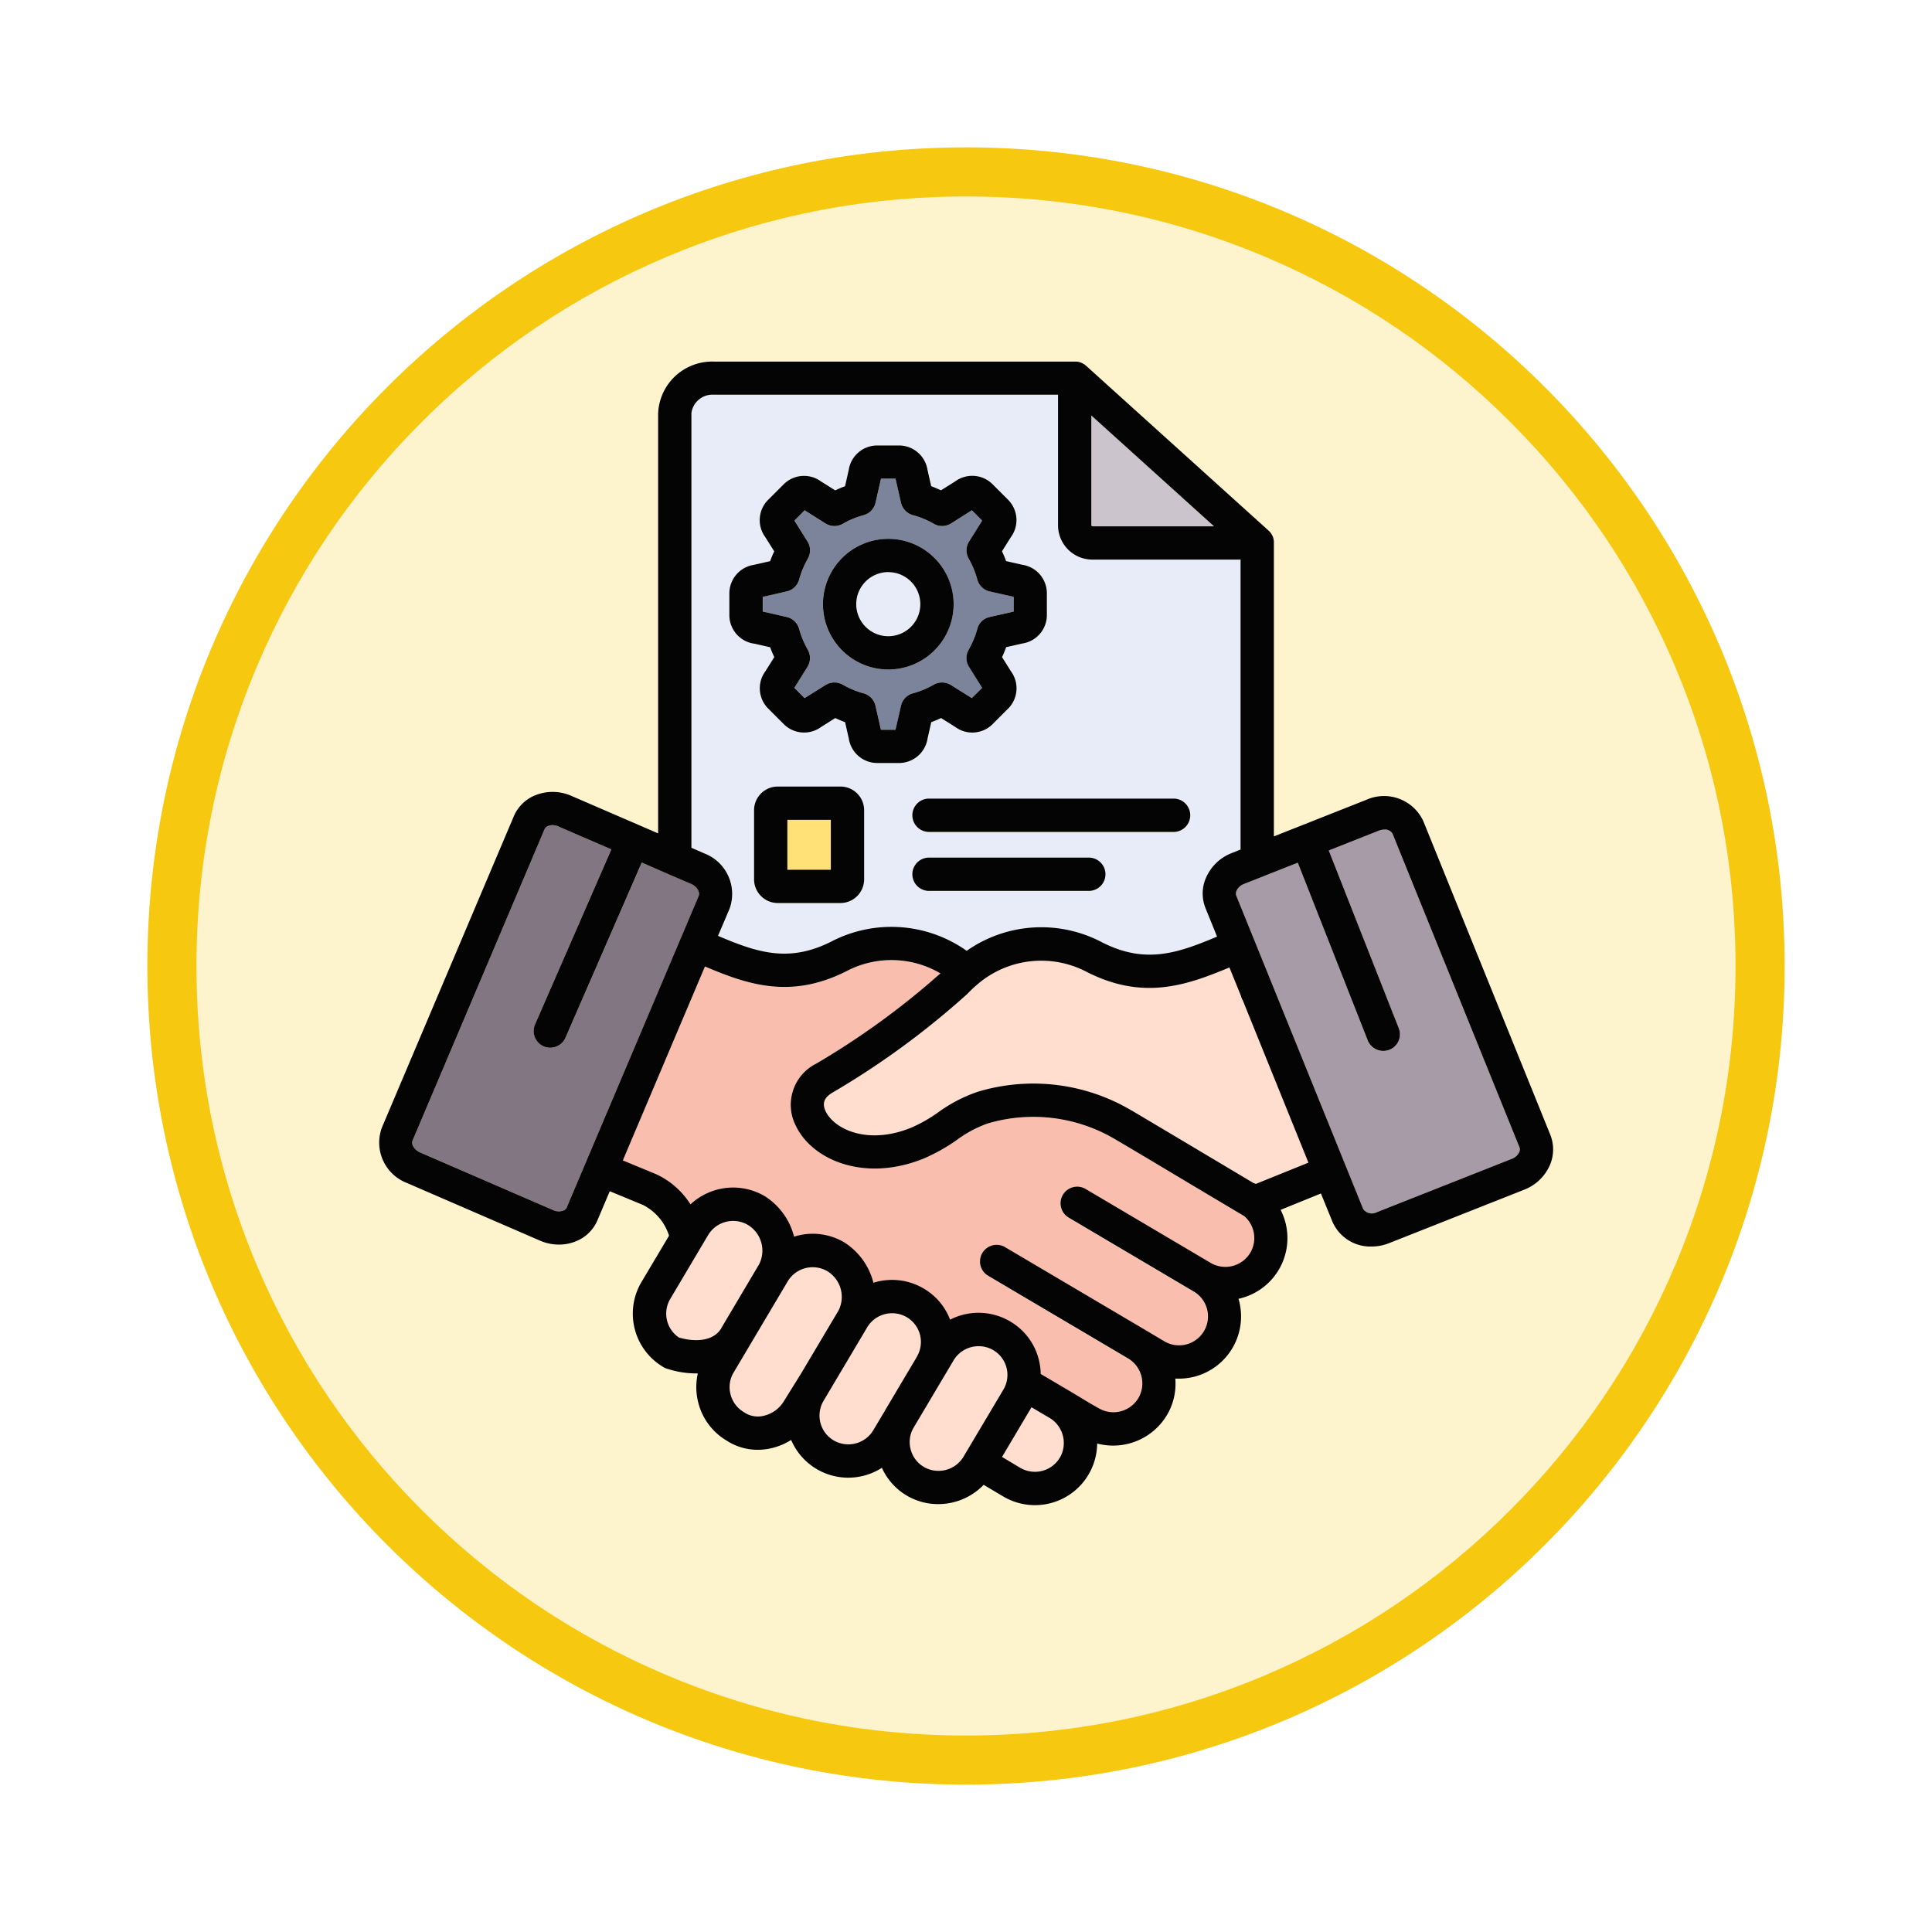 <svg xmlns="http://www.w3.org/2000/svg" xmlns:xlink="http://www.w3.org/1999/xlink" width="118" height="118" viewBox="0 0 118 118">
  <defs>
    <filter id="Trazado_982547" x="0" y="0" width="118" height="118" filterUnits="userSpaceOnUse">
      <feOffset dy="3" input="SourceAlpha"/>
      <feGaussianBlur stdDeviation="3" result="blur"/>
      <feFlood flood-opacity="0.161"/>
      <feComposite operator="in" in2="blur"/>
      <feComposite in="SourceGraphic"/>
    </filter>
  </defs>
  <g id="Grupo_1210836" data-name="Grupo 1210836" transform="translate(-900.125 -2920.179)">
    <g id="Grupo_1210300" data-name="Grupo 1210300" transform="translate(909.125 2926.179)">
      <g id="Grupo_1209802" data-name="Grupo 1209802" transform="translate(0 0)">
        <g id="Grupo_1209739" data-name="Grupo 1209739" transform="translate(0 0)">
          <g id="Grupo_1209277" data-name="Grupo 1209277">
            <g id="Grupo_1208028" data-name="Grupo 1208028">
              <g id="Grupo_1177675" data-name="Grupo 1177675">
                <g id="Grupo_1176928" data-name="Grupo 1176928">
                  <g id="Grupo_1172322" data-name="Grupo 1172322">
                    <g id="Grupo_1164700" data-name="Grupo 1164700">
                      <g id="Grupo_1160931" data-name="Grupo 1160931">
                        <g id="Grupo_1160749" data-name="Grupo 1160749">
                          <g id="Grupo_1158891" data-name="Grupo 1158891">
                            <g id="Grupo_1157406" data-name="Grupo 1157406">
                              <g id="Grupo_1155793" data-name="Grupo 1155793">
                                <g id="Grupo_1154704" data-name="Grupo 1154704">
                                  <g id="Grupo_1150790" data-name="Grupo 1150790">
                                    <g id="Grupo_1154214" data-name="Grupo 1154214">
                                      <g id="Grupo_1152583" data-name="Grupo 1152583">
                                        <g id="Grupo_1146973" data-name="Grupo 1146973">
                                          <g id="Grupo_1146954" data-name="Grupo 1146954">
                                            <g transform="matrix(1, 0, 0, 1, -9, -6)" filter="url(#Trazado_982547)">
                                              <g id="Trazado_982547-2" data-name="Trazado 982547" transform="translate(9 6)" fill="#fdf4ce">
                                                <path d="M 50 98.5 C 43.452 98.5 37.1 97.218 31.122 94.689 C 25.347 92.246 20.16 88.749 15.705 84.295 C 11.251 79.84 7.753 74.653 5.311 68.878 C 2.782 62.899 1.5 56.548 1.5 50 C 1.5 43.452 2.782 37.1 5.311 31.122 C 7.753 25.347 11.251 20.16 15.705 15.705 C 20.16 11.251 25.347 7.753 31.122 5.311 C 37.1 2.782 43.452 1.5 50 1.5 C 56.548 1.5 62.9 2.782 68.878 5.311 C 74.653 7.753 79.84 11.251 84.295 15.705 C 88.749 20.16 92.247 25.347 94.689 31.122 C 97.218 37.1 98.5 43.452 98.5 50 C 98.5 56.548 97.218 62.899 94.689 68.878 C 92.247 74.653 88.749 79.84 84.295 84.295 C 79.84 88.749 74.653 92.246 68.878 94.689 C 62.9 97.218 56.548 98.5 50 98.5 Z" stroke="none"/>
                                                <path d="M 50 3 C 43.654 3 37.499 4.242 31.706 6.692 C 26.11 9.059 21.083 12.449 16.766 16.766 C 12.449 21.083 9.059 26.11 6.692 31.706 C 4.242 37.499 3 43.654 3 50 C 3 56.346 4.242 62.501 6.692 68.293 C 9.059 73.89 12.449 78.917 16.766 83.234 C 21.083 87.551 26.11 90.941 31.706 93.308 C 37.499 95.758 43.654 97 50 97 C 56.346 97 62.501 95.758 68.294 93.308 C 73.89 90.941 78.917 87.551 83.234 83.234 C 87.551 78.917 90.941 73.89 93.308 68.293 C 95.758 62.501 97 56.346 97 50 C 97 43.654 95.758 37.499 93.308 31.706 C 90.941 26.11 87.551 21.083 83.234 16.766 C 78.917 12.449 73.89 9.059 68.294 6.692 C 62.501 4.242 56.346 3 50 3 M 50 7.62939453125e-06 C 77.614 7.62939453125e-06 100 22.386 100 50 C 100 77.614 77.614 100 50 100 C 22.386 100 7.62939453125e-06 77.614 7.62939453125e-06 50 C 7.62939453125e-06 22.386 22.386 7.62939453125e-06 50 7.62939453125e-06 Z" stroke="none" fill="#f6c810"/>
                                              </g>
                                            </g>
                                          </g>
                                        </g>
                                      </g>
                                    </g>
                                  </g>
                                </g>
                              </g>
                            </g>
                          </g>
                        </g>
                      </g>
                    </g>
                  </g>
                </g>
              </g>
            </g>
          </g>
        </g>
      </g>
    </g>
    <g id="agreement_17226420" transform="translate(914.488 2927.879)">
      <path id="Trazado_1051345" data-name="Trazado 1051345" d="M378.9,211.577a.514.514,0,0,0-.494-.251.95.95,0,0,0-.342.066l-3.058,1.21,4.272,10.856a1.017,1.017,0,0,1-1.893.745l-4.272-10.852-2.066.815a.241.241,0,0,1-.058.025l-1.169.461a.793.793,0,0,0-.445.407.4.4,0,0,0-.021.3l2.218,5.473v0l5.535,13.675a.656.656,0,0,0,.839.185l8.243-3.259a.8.8,0,0,0,.444-.407.381.381,0,0,0,.017-.3L378.9,211.577Z" transform="translate(-308.212 -168.358)" fill="#a79ba7"/>
      <path id="Trazado_1051346" data-name="Trazado 1051346" d="M149.337,281.88c-.9-.531-2.066-1.231-3.276-1.951-1.667-1-3.391-2.025-4.584-2.728a9.81,9.81,0,0,0-7.8-.984,7.148,7.148,0,0,0-1.893,1.008,11.064,11.064,0,0,1-2.041,1.144c-3.576,1.436-6.77.111-7.794-2a2.814,2.814,0,0,1,1.255-3.811,47.639,47.639,0,0,0,7.572-5.506,5.908,5.908,0,0,0-5.778-.111c-3.358,1.675-5.951.819-8.6-.309l-5.021,11.852,2.041.844a.217.217,0,0,0,.045.021,4.923,4.923,0,0,1,2.045,1.819,3.816,3.816,0,0,1,4.539-.5.169.169,0,0,1,.045.029,4.134,4.134,0,0,1,1.745,2.445c.062-.021.123-.041.189-.058a3.78,3.78,0,0,1,2.877.407c.016.008.029.021.045.029a4.1,4.1,0,0,1,1.733,2.436,3.8,3.8,0,0,1,3.074.354,3.734,3.734,0,0,1,1.609,1.9,3.8,3.8,0,0,1,3.667.107,3.754,3.754,0,0,1,1.749,2.321,3.818,3.818,0,0,1,.119.889l1.663.979c.21.124.42.251.634.379.432.263.881.535,1.309.77a1.777,1.777,0,0,0,2.358-.654,1.78,1.78,0,0,0-.621-2.42l-8.527-5.037a1.016,1.016,0,0,1,1.033-1.749l8.527,5.037,1.177.7a1.765,1.765,0,0,0,1.794-3.041l-7.613-4.5a1.016,1.016,0,1,1,1.033-1.749l7.613,4.5a1.764,1.764,0,0,0,2.054-2.852Z" transform="translate(-87.708 -215.298)" fill="#fabeaf"/>
      <path id="Trazado_1051347" data-name="Trazado 1051347" d="M221.495,268.663l-.712-1.753c-2.679,1.128-5.3,2-8.687.288a5.975,5.975,0,0,0-6.716.757.18.18,0,0,1-.029.025,7.638,7.638,0,0,0-.564.535c-.025.025-.045.045-.07.066a50.148,50.148,0,0,1-8.157,5.963c-.531.3-.671.671-.432,1.161.506,1.045,2.51,2.086,5.2,1a8.887,8.887,0,0,0,1.671-.947,9.041,9.041,0,0,1,2.416-1.255,11.763,11.763,0,0,1,9.4,1.148.121.121,0,0,1,.033.016c1.194.708,2.93,1.741,4.605,2.741,1,.6,1.975,1.177,2.79,1.663a1.248,1.248,0,0,1,.156.062l3.214-1.3-4.008-9.906a.933.933,0,0,1-.107-.263Z" transform="translate(-160.055 -215.522)" fill="#ffddcf"/>
      <path id="Trazado_1051348" data-name="Trazado 1051348" d="M273.907,455.055l-1.165-.687-1.8,3.033,1.111.663a1.767,1.767,0,0,0,1.852-3.008Z" transform="translate(-224.106 -376.115)" fill="#ffddcf"/>
      <path id="Trazado_1051349" data-name="Trazado 1051349" d="M200.069,417.459a1.754,1.754,0,0,0-.617-2.4,1.774,1.774,0,0,0-2.424.621l-2.255,3.8a.253.253,0,0,1-.016.025l-.025.041-.37.626a1.76,1.76,0,0,0,.621,2.407,1.779,1.779,0,0,0,2.424-.626l.568-.955.049-.074c.033-.058.066-.119.1-.173l1.914-3.222c.012-.021.021-.045.033-.066Z" transform="translate(-158.432 -342.301)" fill="#ffddcf"/>
      <path id="Trazado_1051350" data-name="Trazado 1051350" d="M39.826,213.046l-1.4-.6s-.012,0-.016-.008l-1.6-.7-4.659,10.7a1.016,1.016,0,0,1-.934.609,1,1,0,0,1-.4-.082,1.019,1.019,0,0,1-.527-1.338l4.654-10.692-3.247-1.408a.888.888,0,0,0-.346-.074.679.679,0,0,0-.259.049.372.372,0,0,0-.222.193l-8.062,19.026c-.091.21.091.56.465.724l8.132,3.523a.786.786,0,0,0,.6.025.367.367,0,0,0,.222-.2l8.062-19.021C40.374,213.564,40.209,213.215,39.826,213.046Z" transform="translate(-11.972 -166.757)" fill="#837683"/>
      <path id="Trazado_1051351" data-name="Trazado 1051351" d="M135.29,378.606a1.837,1.837,0,0,0-.712-2.42,1.783,1.783,0,0,0-2.408.638l-2.313,3.9a1.756,1.756,0,0,0,.531,2.35c.9.268,2.062.276,2.576-.543l2.325-3.922v0Z" transform="translate(-103.291 -309.086)" fill="#ffddcf"/>
      <path id="Trazado_1051352" data-name="Trazado 1051352" d="M211.557,106.928a1.957,1.957,0,1,0-1.955-1.955A1.957,1.957,0,0,0,211.557,106.928Z" transform="translate(-171.669 -75.77)" fill="#e8ecf9"/>
      <path id="Trazado_1051353" data-name="Trazado 1051353" d="M177.95,67.373a3.99,3.99,0,1,1-3.988,3.992A3.992,3.992,0,0,1,177.95,67.373Zm-5.44,5.49a5.469,5.469,0,0,0,.535,1.288,1.026,1.026,0,0,1-.025,1.041l-.8,1.28.626.626,1.28-.8a1.026,1.026,0,0,1,1.041-.025,5.467,5.467,0,0,0,1.288.535,1.019,1.019,0,0,1,.72.757l.333,1.469h.889l.337-1.469a1.019,1.019,0,0,1,.72-.757,5.467,5.467,0,0,0,1.288-.535,1.026,1.026,0,0,1,1.041.025l1.276.8.63-.626-.8-1.28a1.014,1.014,0,0,1-.025-1.045,5.511,5.511,0,0,0,.531-1.276,1,1,0,0,1,.757-.728l1.469-.333v-.893l-1.465-.333a1.021,1.021,0,0,1-.757-.716,5.529,5.529,0,0,0-.535-1.288,1.015,1.015,0,0,1,.025-1.045l.8-1.276-.63-.63-1.276.807a1.024,1.024,0,0,1-1.045.021,5.324,5.324,0,0,0-1.28-.531,1.03,1.03,0,0,1-.728-.757L178.4,63.7h-.889l-.333,1.469a1.01,1.01,0,0,1-.728.757,5.44,5.44,0,0,0-1.276.531,1.031,1.031,0,0,1-1.049-.021l-1.276-.807-.626.63.8,1.276a1.026,1.026,0,0,1,.025,1.041,5.8,5.8,0,0,0-.539,1.292,1.009,1.009,0,0,1-.753.716l-1.465.333v.893l1.465.333a1.019,1.019,0,0,1,.757.72Z" transform="translate(-138.063 -42.162)" fill="#7b849b"/>
      <path id="Trazado_1051354" data-name="Trazado 1051354" d="M162.278,395.643a1.777,1.777,0,0,0-2.4.634v0l-2.288,3.856a.2.2,0,0,0-.021.041.238.238,0,0,0-.033.053l-.963,1.621a1.732,1.732,0,0,0-.185,1.333,1.756,1.756,0,0,0,.807,1.078.432.432,0,0,1,.045.029,1.486,1.486,0,0,0,1.165.2,1.945,1.945,0,0,0,1.226-.872l1.058-1.712,2.288-3.848a1.84,1.84,0,0,0-.7-2.42Z" transform="translate(-126.136 -325.72)" fill="#ffddcf"/>
      <path id="Trazado_1051355" data-name="Trazado 1051355" d="M142.564,40.457a1.765,1.765,0,0,1,1.49-1.691l1-.226a6.462,6.462,0,0,1,.251-.6l-.547-.868a1.754,1.754,0,0,1,.144-2.247l1.012-1.012a1.759,1.759,0,0,1,2.251-.14l.864.543a6.457,6.457,0,0,1,.6-.251l.226-1a1.757,1.757,0,0,1,1.687-1.49h1.436a1.76,1.76,0,0,1,1.687,1.486l.226,1c.206.074.407.16.6.251l.864-.543a1.759,1.759,0,0,1,2.251.14l1.012,1.012a1.759,1.759,0,0,1,.14,2.251l-.543.864c.091.2.177.4.251.6l1,.226a1.761,1.761,0,0,1,1.49,1.691v1.432a1.757,1.757,0,0,1-1.486,1.687l-1,.226c-.074.206-.16.407-.251.609l.543.864a1.754,1.754,0,0,1-.14,2.247l-1.012,1.012a1.754,1.754,0,0,1-2.251.14l-.864-.543a6.462,6.462,0,0,1-.6.251l-.226,1a1.765,1.765,0,0,1-1.687,1.494h-1.436a1.761,1.761,0,0,1-1.687-1.49l-.226-1c-.206-.078-.407-.16-.6-.255l-.868.547a1.759,1.759,0,0,1-2.247-.144L144.9,47.523a1.754,1.754,0,0,1-.14-2.251l.543-.864c-.095-.2-.177-.4-.255-.6l-.992-.226a1.761,1.761,0,0,1-1.494-1.687V40.457Zm27.157,12.589a1.019,1.019,0,0,1,0,2.037H154.754a1.019,1.019,0,0,1,0-2.037Zm-5.206,5.638h-9.762a1.016,1.016,0,0,1,0-2.033h9.762a1.016,1.016,0,1,1,0,2.033Zm-13.729-.7a1.45,1.45,0,0,1-1.449,1.445h-3.819a1.45,1.45,0,0,1-1.449-1.445V53.753a1.447,1.447,0,0,1,1.449-1.444h3.819a1.447,1.447,0,0,1,1.449,1.444Zm-8.222,1.8-.7,1.646c2.42,1.033,4.325,1.646,6.9.358a7.958,7.958,0,0,1,8.288.556,7.929,7.929,0,0,1,8.284-.51c2.609,1.317,4.535.687,7.008-.358l-.708-1.745a2.394,2.394,0,0,1,.037-1.86,2.823,2.823,0,0,1,1.568-1.494l.543-.218V38.448h-9a2.1,2.1,0,0,1-2.148-2.045V28.378H141.609a1.294,1.294,0,0,0-1.37,1.152V56.049l.794.346a2.648,2.648,0,0,1,1.531,3.387Z" transform="translate(-112.376 -11.97)" fill="#e8ecf9"/>
      <path id="Trazado_1051356" data-name="Trazado 1051356" d="M180.632,207.216h2.65v3.05h-2.65Z" transform="translate(-146.905 -164.844)" fill="#ffe177"/>
      <path id="Trazado_1051357" data-name="Trazado 1051357" d="M316,43.879l-7.494-6.77v6.733a.185.185,0,0,0,.115.037Z" transform="translate(-256.212 -19.434)" fill="#ccc4cc"/>
      <path id="Trazado_1051358" data-name="Trazado 1051358" d="M237.775,431.3a1.757,1.757,0,0,0-1.515-2.646,1.778,1.778,0,0,0-1.531.868l-2.432,4.095a1.72,1.72,0,0,0-.189,1.333,1.752,1.752,0,0,0,.8,1.074,1.784,1.784,0,0,0,2.432-.626l.058-.095.025-.049a.4.4,0,0,0,.029-.045l2.321-3.91Z" transform="translate(-190.858 -354.138)" fill="#ffddcf"/>
      <g id="Grupo_1210835" data-name="Grupo 1210835" transform="translate(8.777 14.375)">
        <path id="Trazado_1051359" data-name="Trazado 1051359" d="M233.215,199.308a1.019,1.019,0,0,0,1.016,1.016H249.2a1.019,1.019,0,0,0,0-2.037H234.231A1.019,1.019,0,0,0,233.215,199.308Z" transform="translate(-200.631 -171.587)" fill="#030403"/>
        <path id="Trazado_1051360" data-name="Trazado 1051360" d="M243.993,223.118h-9.762a1.016,1.016,0,0,0,0,2.033h9.762a1.016,1.016,0,1,0,0-2.033Z" transform="translate(-200.631 -192.813)" fill="#030403"/>
        <path id="Trazado_1051361" data-name="Trazado 1051361" d="M171.315,198.294h-2.654v-3.049h2.654Zm.58-5.082h-3.819a1.447,1.447,0,0,0-1.449,1.444v4.226a1.45,1.45,0,0,0,1.449,1.445H171.9a1.45,1.45,0,0,0,1.449-1.445v-4.226A1.447,1.447,0,0,0,171.9,193.212Z" transform="translate(-143.711 -167.248)" fill="#030403"/>
        <path id="Trazado_1051362" data-name="Trazado 1051362" d="M158.292,58.946l1.465-.333a1.009,1.009,0,0,0,.753-.716,5.81,5.81,0,0,1,.539-1.292,1.026,1.026,0,0,0-.025-1.041l-.8-1.276.626-.63,1.276.807a1.031,1.031,0,0,0,1.049.021,5.438,5.438,0,0,1,1.276-.531,1.01,1.01,0,0,0,.728-.757l.333-1.469h.889l.333,1.469a1.03,1.03,0,0,0,.728.757,5.326,5.326,0,0,1,1.28.531,1.024,1.024,0,0,0,1.045-.021l1.276-.807.63.63-.8,1.276a1.014,1.014,0,0,0-.025,1.045A5.528,5.528,0,0,1,171.4,57.9a1.021,1.021,0,0,0,.757.716l1.465.333v.893l-1.469.333a1,1,0,0,0-.757.728,5.511,5.511,0,0,1-.531,1.276,1.015,1.015,0,0,0,.025,1.045l.8,1.28-.63.626-1.276-.8a1.026,1.026,0,0,0-1.041-.025,5.466,5.466,0,0,1-1.288.535,1.019,1.019,0,0,0-.72.757l-.337,1.469h-.889l-.333-1.469a1.019,1.019,0,0,0-.72-.757,5.467,5.467,0,0,1-1.288-.535,1.026,1.026,0,0,0-1.041.025l-1.28.8-.626-.626.8-1.28a1.026,1.026,0,0,0,.025-1.041,5.469,5.469,0,0,1-.535-1.288,1.019,1.019,0,0,0-.757-.72l-1.465-.333v-.893Zm-.543,2.852.992.226c.078.206.16.407.255.6l-.543.864a1.754,1.754,0,0,0,.14,2.251l1.012,1.012a1.759,1.759,0,0,0,2.247.144l.868-.547c.2.095.4.177.6.255l.226,1a1.761,1.761,0,0,0,1.687,1.49h1.436a1.764,1.764,0,0,0,1.687-1.494l.226-1a6.46,6.46,0,0,0,.6-.251l.864.543a1.754,1.754,0,0,0,2.251-.14l1.012-1.012a1.754,1.754,0,0,0,.14-2.247l-.543-.864c.091-.2.177-.4.251-.609l1-.226a1.757,1.757,0,0,0,1.486-1.687V58.679a1.761,1.761,0,0,0-1.49-1.691l-1-.226c-.074-.206-.16-.407-.251-.6l.543-.864a1.759,1.759,0,0,0-.14-2.251l-1.012-1.012a1.759,1.759,0,0,0-2.251-.14l-.864.543c-.2-.091-.4-.177-.6-.251l-.226-1a1.761,1.761,0,0,0-1.687-1.486h-1.436a1.757,1.757,0,0,0-1.687,1.49l-.226,1a6.456,6.456,0,0,0-.6.251l-.864-.543a1.759,1.759,0,0,0-2.251.14l-1.012,1.012a1.754,1.754,0,0,0-.144,2.247l.547.868a6.45,6.45,0,0,0-.251.6l-1,.226a1.765,1.765,0,0,0-1.49,1.691v1.432a1.761,1.761,0,0,0,1.494,1.687Z" transform="translate(-134.844 -44.567)" fill="#030403"/>
        <path id="Trazado_1051363" data-name="Trazado 1051363" d="M199.587,91.044A1.957,1.957,0,1,1,197.632,93a1.96,1.96,0,0,1,1.955-1.959Zm0,5.947A3.99,3.99,0,1,0,195.6,93,3.991,3.991,0,0,0,199.587,96.991Z" transform="translate(-168.476 -78.175)" fill="#030403"/>
        <path id="Trazado_1051364" data-name="Trazado 1051364" d="M78.424,62.668a.805.805,0,0,1-.444.407l-8.243,3.259a.656.656,0,0,1-.839-.185L63.362,52.475v0L61.143,47a.4.4,0,0,1,.021-.3.792.792,0,0,1,.445-.407l1.169-.461a.246.246,0,0,0,.058-.025l2.066-.815,4.272,10.852a1.022,1.022,0,0,0,.947.642,1.013,1.013,0,0,0,.947-1.387L66.794,44.244l3.058-1.21a.947.947,0,0,1,.342-.066.514.514,0,0,1,.494.251L78.44,62.372a.38.38,0,0,1-.017.3ZM62.341,64.611a1.222,1.222,0,0,0-.156-.062c-.815-.486-1.786-1.066-2.79-1.663-1.675-1-3.412-2.033-4.605-2.741a.12.12,0,0,0-.033-.016,11.764,11.764,0,0,0-9.4-1.148,9.038,9.038,0,0,0-2.416,1.255,8.89,8.89,0,0,1-1.671.947c-2.691,1.086-4.7.045-5.2-1-.239-.49-.1-.856.432-1.161a50.152,50.152,0,0,0,8.157-5.963c.025-.021.045-.041.07-.066a7.631,7.631,0,0,1,.564-.535.174.174,0,0,0,.029-.025,5.975,5.975,0,0,1,6.716-.757c3.391,1.712,6.008.84,8.687-.288l.712,1.753a.931.931,0,0,0,.107.263l4.008,9.906-3.214,1.3ZM62,68.812a1.774,1.774,0,0,1-2.42.621l-7.613-4.5a1.016,1.016,0,1,0-1.033,1.749l7.613,4.5a1.765,1.765,0,0,1-1.794,3.041l-1.177-.7-8.527-5.037a1.016,1.016,0,1,0-1.033,1.749l8.527,5.037a1.78,1.78,0,0,1,.621,2.42,1.777,1.777,0,0,1-2.358.654c-.428-.235-.877-.506-1.309-.77-.214-.128-.424-.255-.634-.379l-1.663-.98a3.82,3.82,0,0,0-.119-.889,3.755,3.755,0,0,0-1.749-2.321,3.8,3.8,0,0,0-3.667-.107,3.735,3.735,0,0,0-1.609-1.9,3.8,3.8,0,0,0-3.074-.354,4.1,4.1,0,0,0-1.733-2.436c-.016-.008-.029-.021-.045-.029a3.78,3.78,0,0,0-2.877-.407c-.066.017-.128.037-.189.058a4.134,4.134,0,0,0-1.745-2.445.166.166,0,0,0-.045-.029,3.816,3.816,0,0,0-4.539.5,4.922,4.922,0,0,0-2.045-1.819.219.219,0,0,1-.045-.021l-2.041-.844L28.694,51.33c2.646,1.128,5.239,1.984,8.6.309a5.908,5.908,0,0,1,5.778.111A47.632,47.632,0,0,1,35.5,57.256a2.814,2.814,0,0,0-1.255,3.811c1.025,2.115,4.218,3.44,7.794,2a11.062,11.062,0,0,0,2.041-1.144,7.153,7.153,0,0,1,1.893-1.008,9.811,9.811,0,0,1,7.8.984c1.193.7,2.918,1.733,4.584,2.729,1.21.72,2.379,1.42,3.276,1.951A1.77,1.77,0,0,1,62,68.812ZM50.369,81.327a1.772,1.772,0,0,1-2.42.621l-1.111-.663,1.8-3.033,1.165.687a1.788,1.788,0,0,1,.568,2.387ZM44.6,81.076a.45.45,0,0,1-.029.045l-.025.049-.058.095a1.785,1.785,0,0,1-2.432.626,1.752,1.752,0,0,1-.8-1.074,1.72,1.72,0,0,1,.189-1.333l2.432-4.095a1.778,1.778,0,0,1,1.531-.868,1.753,1.753,0,0,1,1.515,2.646L44.6,81.076Zm-4.905-2.63c-.033.054-.066.115-.1.173l-.049.074-.568.955a1.779,1.779,0,0,1-2.424.626,1.76,1.76,0,0,1-.621-2.408l.37-.626.025-.041a.226.226,0,0,0,.016-.025l2.255-3.8a1.774,1.774,0,0,1,2.424-.621,1.754,1.754,0,0,1,.617,2.4c-.012.021-.021.045-.033.066L39.69,78.446Zm-5.132-2.255L33.5,77.9a1.946,1.946,0,0,1-1.226.873,1.486,1.486,0,0,1-1.165-.2.4.4,0,0,0-.045-.029,1.755,1.755,0,0,1-.807-1.078,1.731,1.731,0,0,1,.185-1.333l.963-1.621a.233.233,0,0,1,.033-.053.188.188,0,0,1,.021-.041l2.288-3.856v0a1.777,1.777,0,0,1,2.4-.634,1.839,1.839,0,0,1,.7,2.42l-2.288,3.848Zm-4.885-2.745c-.514.819-1.679.811-2.576.543a1.756,1.756,0,0,1-.531-2.35l2.313-3.9a1.783,1.783,0,0,1,2.408-.638A1.837,1.837,0,0,1,32,69.52v0l-2.325,3.922Zm-9.42-7.408a.368.368,0,0,1-.222.2.786.786,0,0,1-.6-.025L11.3,62.689c-.375-.165-.556-.514-.465-.724L18.9,42.939a.372.372,0,0,1,.222-.193.676.676,0,0,1,.259-.049.887.887,0,0,1,.346.074l3.247,1.408L18.315,54.87a1.019,1.019,0,0,0,.527,1.338,1,1,0,0,0,.4.082,1.017,1.017,0,0,0,.934-.609l4.659-10.7,1.6.7s.012,0,.016.008l1.4.6c.383.169.547.519.461.728L20.253,66.039ZM27.862,17.56a1.294,1.294,0,0,1,1.37-1.152H50.258v8.025a2.1,2.1,0,0,0,2.148,2.045h9V44.186l-.543.218A2.823,2.823,0,0,0,59.3,45.9a2.394,2.394,0,0,0-.037,1.86l.708,1.745c-2.473,1.045-4.4,1.675-7.008.358a7.93,7.93,0,0,0-8.284.51,7.958,7.958,0,0,0-8.288-.556c-2.572,1.288-4.477.675-6.9-.358l.7-1.646a2.648,2.648,0,0,0-1.531-3.387l-.794-.346V17.56Zm24.429.115,7.494,6.77H52.406a.185.185,0,0,1-.115-.037Zm20.28,24.782A2.643,2.643,0,0,0,69.1,41.145l-5.659,2.239V25.4a.068.068,0,0,0,0-.029.671.671,0,0,0-.021-.132.184.184,0,0,0,0-.021.948.948,0,0,0-.033-.115.071.071,0,0,1-.008-.021.7.7,0,0,0-.062-.123c0-.008-.008-.012-.012-.021a.8.8,0,0,0-.066-.1.058.058,0,0,0-.012-.017,1.1,1.1,0,0,0-.095-.1s0,0-.008-.008c-.165-.148-10.708-9.671-11.157-10.078,0,0-.008,0-.012-.008-.033-.029-.07-.058-.1-.082a.012.012,0,0,1-.008,0c-.037-.021-.074-.041-.107-.062a.21.21,0,0,0-.029-.012,1.02,1.02,0,0,0-.247-.078.081.081,0,0,1-.033,0,.879.879,0,0,0-.107-.008H29.233a3.3,3.3,0,0,0-3.4,3.185V43.2l-5.3-2.292a2.833,2.833,0,0,0-2.169-.049,2.387,2.387,0,0,0-1.342,1.288L8.961,61.17a2.643,2.643,0,0,0,1.531,3.383l8.132,3.523a2.876,2.876,0,0,0,1.152.239,2.674,2.674,0,0,0,1.017-.193,2.4,2.4,0,0,0,1.333-1.288l.753-1.778,2.033.84A3.185,3.185,0,0,1,26.5,67.771L24.817,70.6a3.786,3.786,0,0,0,1.333,5.194.919.919,0,0,0,.193.091,5.779,5.779,0,0,0,1.807.3h.107a3.8,3.8,0,0,0,.029,1.786,3.76,3.76,0,0,0,1.72,2.309,3.469,3.469,0,0,0,1.91.568,3.688,3.688,0,0,0,.79-.086,3.922,3.922,0,0,0,1.251-.514,3.794,3.794,0,0,0,5.543,1.7,3.757,3.757,0,0,0,3.445,2.218,3.85,3.85,0,0,0,2.77-1.177l1.2.712a3.8,3.8,0,0,0,5.733-3.235,3.83,3.83,0,0,0,4.259-1.733,3.753,3.753,0,0,0,.514-2.235,3.888,3.888,0,0,0,1.169-.115,3.8,3.8,0,0,0,2.691-4.757,3.792,3.792,0,0,0,2.572-5.432l2.461-1,.7,1.716A2.527,2.527,0,0,0,69.4,68.434a2.9,2.9,0,0,0,1.086-.21l8.239-3.259a2.83,2.83,0,0,0,1.568-1.49,2.422,2.422,0,0,0,.033-1.864L72.571,42.458Z" transform="translate(-8.777 -14.375)" fill="#030403"/>
      </g>
    </g>
  </g>
</svg>
